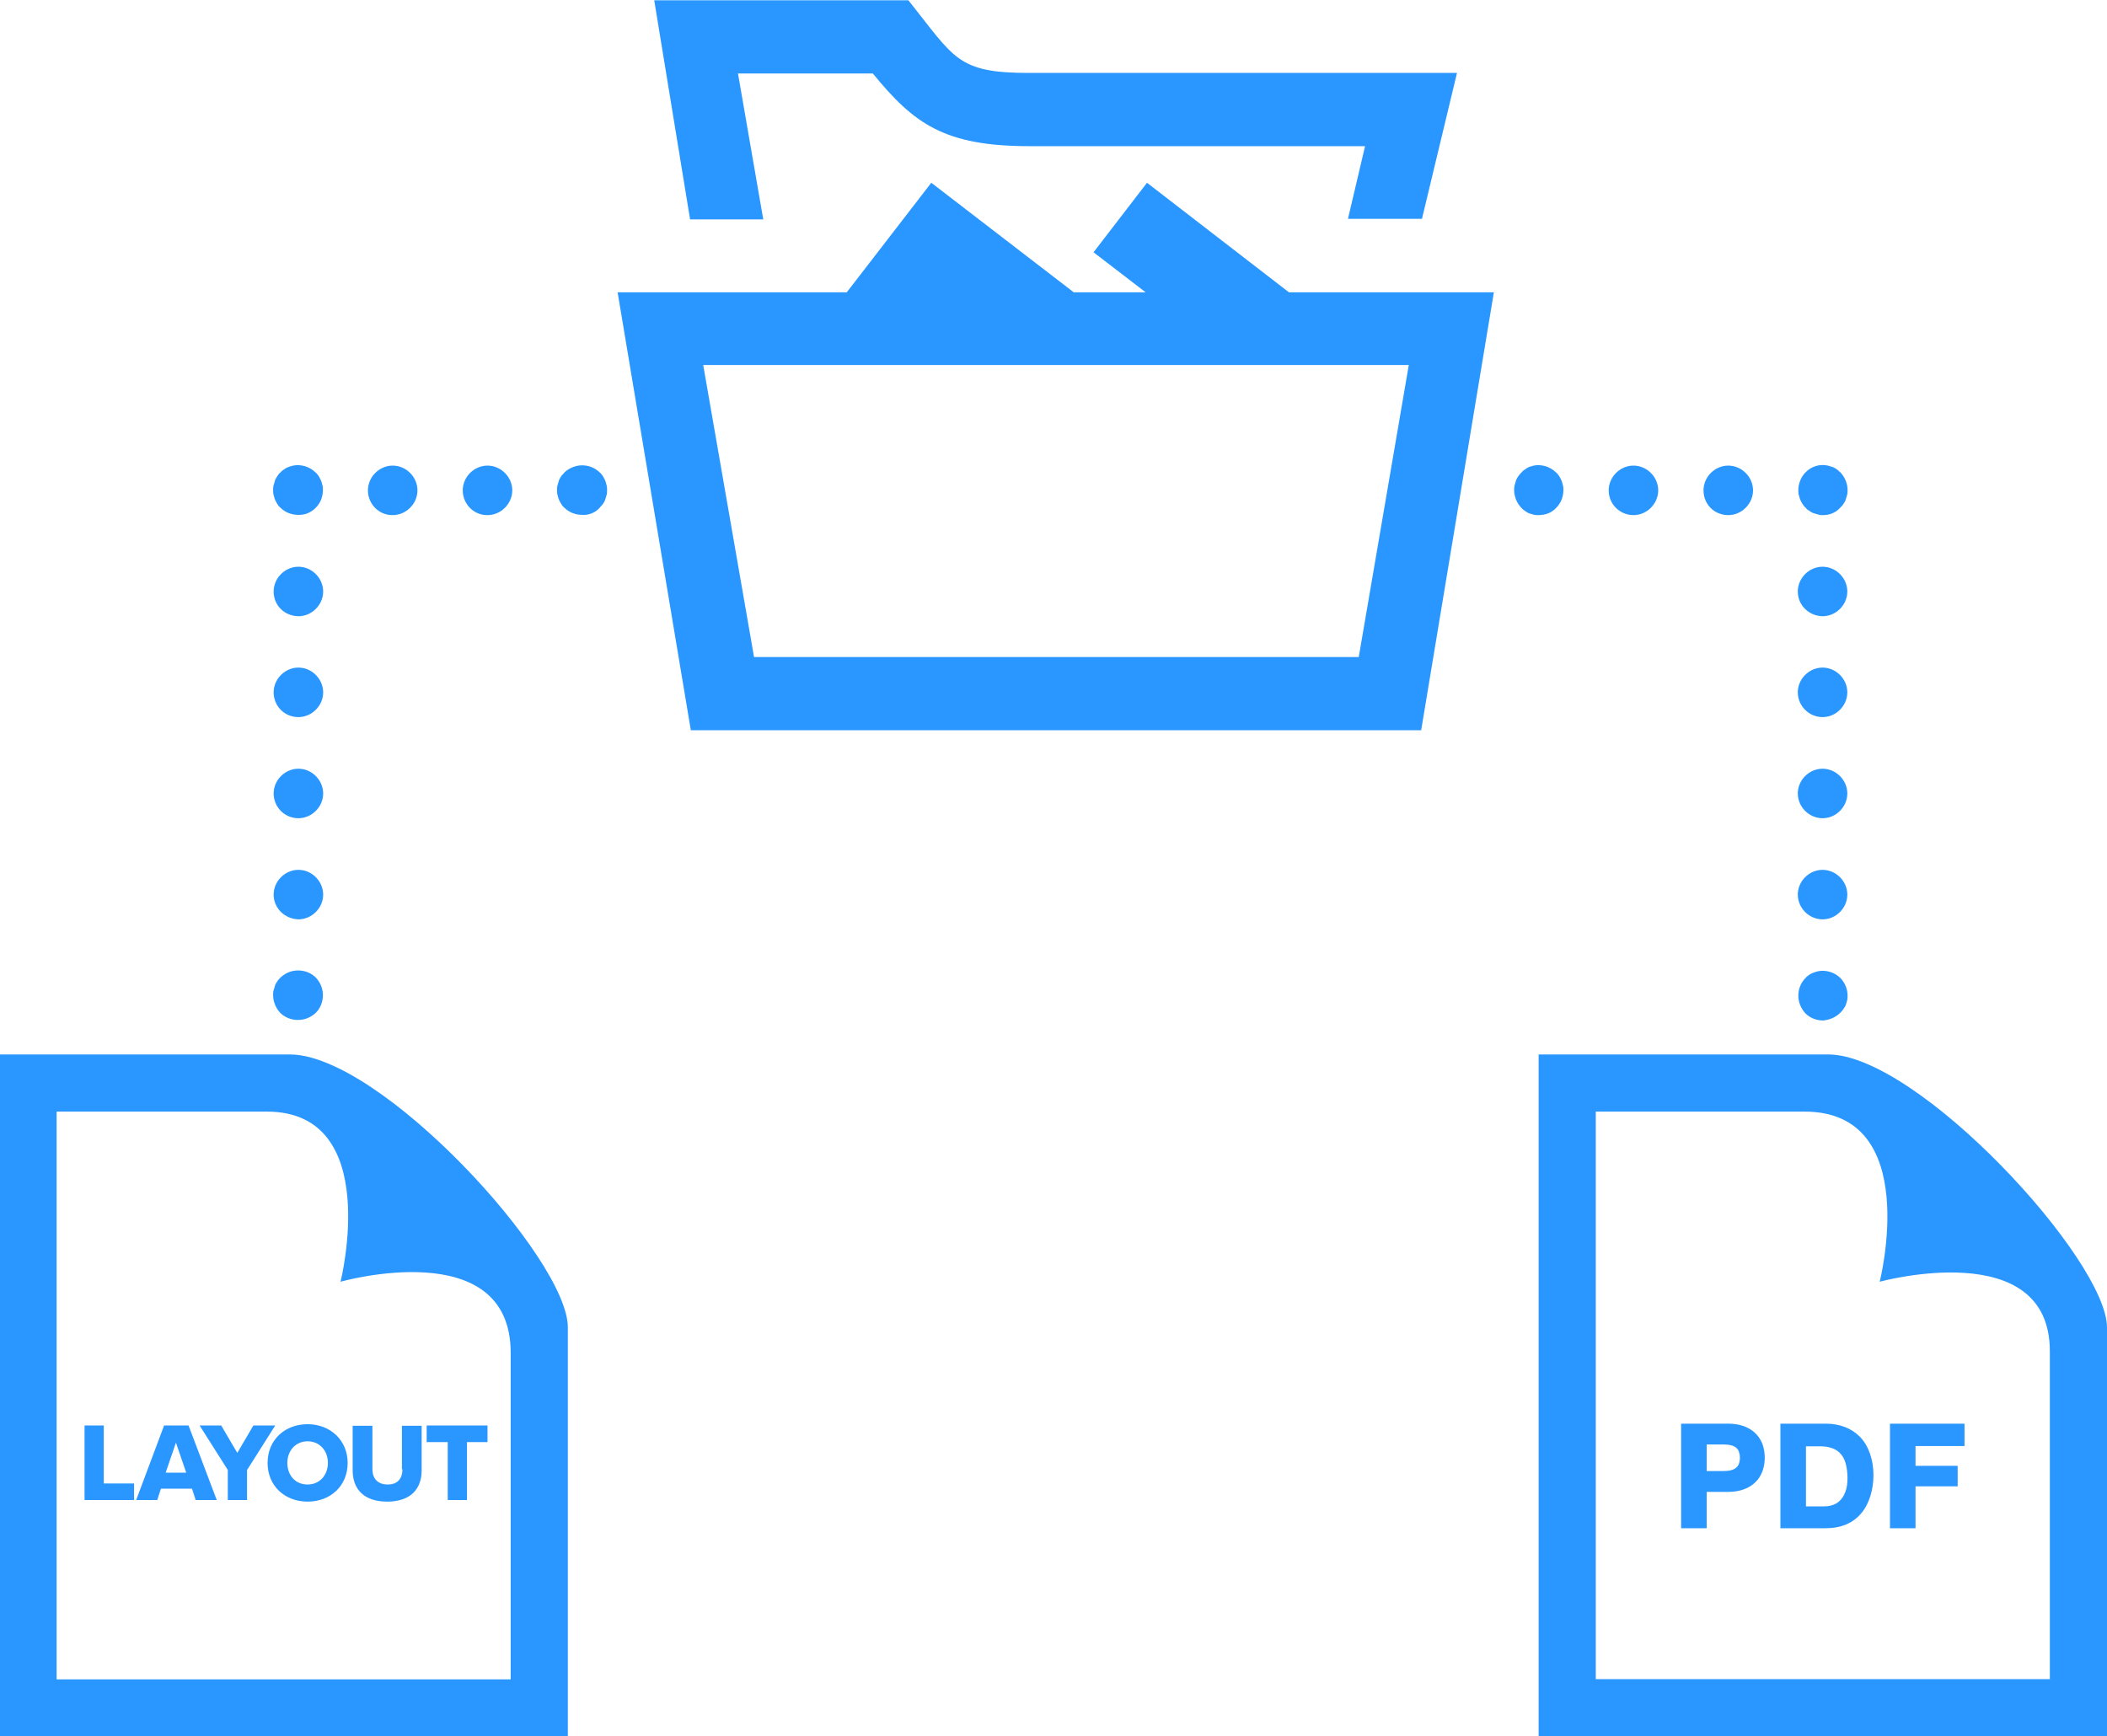 <svg xmlns="http://www.w3.org/2000/svg" id="Layer_1" viewBox="0 0 800 659.3" width="800" height="659.3"><style>.st0{fill:#2997ff}</style><path d="M262 83.2L248.4.1h96.5c17.6 22 18.4 27.6 45.9 27.6h162.4l-13.3 55.4h-28.1l6.5-27.6H390.8c-32.2 0-43.8-8.5-59.4-27.6h-51.2l9.6 55.4H262v-.1zM567.2 111l-27.6 166.3H262.3L234.5 111h87l32.1-41.6 54.1 41.6H435l-19.8-15.2 20.3-26.4 53.9 41.6h77.8zm-32.3 27.6H267l19.3 110.9h229.6l19-110.9zm150.3 283.5c44.9 0 28.5 64.6 28.5 64.6s64.6-17.7 64.6 26.4v124.5H605.9V422.1h79.3zm8.9-21.7H584.2v258.8H800V504.1c0-25.7-71.8-103.7-105.9-103.7zm51.8 140.2h-28.3v39.7h9.7v-15.9h16v-7.8h-16v-7.5h18.6v-8.5zm-52.7 0H676v39.7h17.2c5.8 0 10.4-1.9 13.6-5.8 6-7.2 6.3-22-.7-29-3.2-3.2-7.6-4.9-12.9-4.9zm-7.5 8.6h5.3c5.1 0 8.7 1.9 9.9 7 .7 2.9.9 7.3-.2 10.2-1.4 3.8-4.1 5.6-8.2 5.6h-6.8v-22.8zm-29.5-8.6h-17.9v39.7h9.7v-13.8h8.2c6.7 0 11.4-3.1 13.1-8.2 1-3.1 1-6.5 0-9.6-1.7-5-6.4-8.1-13.1-8.1zm-8.2 7.9h6c2.6 0 5.1.3 6.1 2.4.7 1.7.7 3.6 0 5.3-1.2 2.2-3.8 2.4-6.1 2.4h-6v-10.1zM110 400.4H0v258.8h215.6V504c0-26-71.1-103.6-105.6-103.6zm84.1 237.3H21.5V422.1h79.8c44.2 0 28 64.6 28 64.6s64.6-18.3 64.6 27v124h.2zM39.4 541.3h-7.3v28.3h18.8v-6.3H39.4v-22zm22.9 0l-10.6 28.3h8l1.4-4.3h11.8l1.4 4.3h8l-10.7-28.3h-9.3zm.6 17.9l3.9-11.4 3.9 11.4h-7.8zm33.3-17.9l-6.1 10.4-6.1-10.4h-8.2l10.7 16.9v11.4h7.3v-11.4l10.7-16.9h-8.3zm20.6-.5c-8.7 0-15.2 6-15.2 14.7s6.5 14.7 15.2 14.7 15.2-6 15.2-14.7c0-8.5-6.5-14.7-15.2-14.7zm0 22.9c-4.8 0-7.7-3.6-7.7-8.2s3.1-8.2 7.7-8.2 7.7 3.6 7.7 8.2-3.1 8.2-7.7 8.2zm36-5.8c0 3.4-1.7 5.8-5.6 5.8s-5.8-2.4-5.8-5.8v-16.5h-7.5v16.9c0 7 4.1 11.9 13.1 11.9s13.1-4.9 13.1-11.9v-16.9h-7.5v16.5h.2zm9.2-10.3h8v22h7.3v-22h7.8v-6.3H162v6.3zm428.9-354.8c1.7-1.7 2.7-4.1 2.7-6.7 0-.7 0-1.2-.2-1.9s-.3-1.2-.5-1.7-.5-1-.9-1.7c-.3-.5-.7-1-1.2-1.4-2.2-2.2-5.5-3.2-8.5-2.6-.5.2-1.2.3-1.7.5s-1 .5-1.5.9c-.5.3-1 .7-1.4 1.2-.3.3-.9.9-1.2 1.4s-.7 1-.9 1.7c-.2.5-.3 1.2-.5 1.7-.2.7-.2 1.2-.2 1.9 0 2.4 1 4.9 2.7 6.7.5.5.9.9 1.4 1.2.5.3 1 .7 1.5.9.5.2 1.2.3 1.7.5.7.2 1.2.2 1.9.2 2.7 0 5.1-.9 6.8-2.8zm55.9-6.6c0-5.1 4.3-9.4 9.4-9.4 5.1 0 9.4 4.3 9.4 9.4 0 5.1-4.3 9.4-9.4 9.4-5.3 0-9.4-4.1-9.4-9.4zm-36 0c0-5.1 4.3-9.4 9.4-9.4 5.1 0 9.4 4.3 9.4 9.4 0 5.1-4.3 9.4-9.4 9.4-5.1 0-9.4-4.1-9.4-9.4zm87.9 6.6c.3-.3.9-.9 1.2-1.4.3-.5.7-1 .9-1.7.2-.5.3-1.2.5-1.7.2-.7.2-1.2.2-1.9 0-2.4-1-4.9-2.7-6.7-.5-.3-.9-.9-1.4-1.2-.5-.3-1-.7-1.7-.9-.5-.2-1.2-.3-1.7-.5-3.1-.7-6.3.3-8.5 2.6-1.7 1.7-2.7 4.3-2.7 6.7 0 .7 0 1.2.2 1.9s.3 1.2.5 1.7.5 1 .9 1.7c.3.5.7 1 1.2 1.4.3.5.9.9 1.4 1.2.5.3 1 .7 1.7.9.5.2 1.2.3 1.7.5.7.2 1.2.2 1.9.2 2.3 0 4.7-.9 6.4-2.8zm-16.1 146.9c0-5.1 4.3-9.4 9.4-9.4 5.1 0 9.4 4.3 9.4 9.4s-4.3 9.4-9.4 9.4c-5.1 0-9.4-4.3-9.4-9.4zm0-38.4c0-5.1 4.3-9.4 9.4-9.4 5.1 0 9.4 4.3 9.4 9.4 0 5.1-4.3 9.4-9.4 9.4-5.1 0-9.4-4.3-9.4-9.4zm0-38.4c0-5.1 4.3-9.4 9.4-9.4 5.1 0 9.4 4.3 9.4 9.4s-4.3 9.4-9.4 9.4c-5.1 0-9.4-4.2-9.4-9.4zm0-38.3c0-5.1 4.3-9.4 9.4-9.4 5.1 0 9.4 4.3 9.4 9.4 0 5.1-4.3 9.4-9.4 9.4-5.1-.1-9.4-4.1-9.4-9.4zm16.1 160c.3-.3.9-.9 1.2-1.4.3-.5.7-1 .9-1.5.2-.5.3-1.2.5-1.7.2-.7.2-1.2.2-1.9 0-2.6-1-4.9-2.7-6.7-2.2-2.2-5.5-3.2-8.5-2.6-.5.2-1.2.3-1.7.5s-1.2.5-1.7.9c-.5.3-1 .7-1.4 1.2-1.7 1.7-2.7 4.1-2.7 6.7 0 2.4 1 4.9 2.7 6.7 1.7 1.7 4.1 2.7 6.7 2.7 2.4-.2 4.8-1.2 6.5-2.9zm-471-191.8c.3-.5.9-.9 1.2-1.4.3-.5.7-1 .9-1.7.2-.5.3-1.2.5-1.7s.2-1.2.2-1.9 0-1.2-.2-1.9-.3-1.2-.5-1.7-.5-1-.9-1.7c-.3-.5-.7-1-1.2-1.4-1.7-1.7-4.1-2.7-6.7-2.7-2.4 0-4.9 1-6.7 2.7-.3.5-.9.9-1.2 1.4-.3.5-.7 1-.9 1.7-.2.5-.3 1.2-.5 1.7-.2.7-.2 1.2-.2 1.9s0 1.2.2 1.9.3 1.2.5 1.7.5 1 .9 1.7c.3.5.7 1 1.2 1.4 1.7 1.7 4.1 2.7 6.7 2.7 2.5.2 5-.8 6.7-2.7zm-52-6.6c0-5.1 4.3-9.4 9.4-9.4 5.1 0 9.4 4.3 9.4 9.4 0 5.1-4.3 9.4-9.4 9.4-5.1.1-9.4-4.1-9.4-9.4zm-36 0c0-5.1 4.3-9.4 9.4-9.4 5.1 0 9.4 4.3 9.4 9.4 0 5.1-4.3 9.4-9.4 9.4-5.1.1-9.4-4.1-9.4-9.4zm-19.8 6.6c1.7-1.7 2.7-4.1 2.7-6.7 0-.7 0-1.2-.2-1.9s-.3-1.2-.5-1.7-.5-1-.9-1.7c-.3-.5-.7-1-1.2-1.4-2.2-2.2-5.5-3.2-8.5-2.6-.7.2-1.2.3-1.7.5s-1.2.5-1.7.9c-.5.3-1 .7-1.4 1.2-.5.3-.9.9-1.2 1.4-.3.5-.7 1-.9 1.7-.2.7-.3 1.2-.5 1.7-.2.7-.2 1.2-.2 1.9s0 1.2.2 1.9.3 1.2.5 1.7.5 1 .9 1.7c.3.5.7 1 1.2 1.4 1.7 1.7 4.1 2.7 6.7 2.7 2.5.1 4.8-.8 6.7-2.7zm-16 146.9c0-5.1 4.3-9.4 9.4-9.4s9.4 4.3 9.4 9.4-4.3 9.4-9.4 9.4c-5.3-.2-9.4-4.3-9.4-9.4zm0-38.4c0-5.1 4.3-9.4 9.4-9.4s9.4 4.3 9.4 9.4c0 5.1-4.3 9.4-9.4 9.4-5.3 0-9.4-4.3-9.4-9.4zm0-38.4c0-5.1 4.3-9.4 9.4-9.4s9.4 4.3 9.4 9.4-4.3 9.4-9.4 9.4c-5.3 0-9.4-4.2-9.4-9.4zm0-38.3c0-5.1 4.3-9.4 9.4-9.4s9.4 4.3 9.4 9.4c0 5.1-4.3 9.4-9.4 9.4-5.3-.1-9.4-4.1-9.4-9.4zm16 160c1.7-1.7 2.7-4.1 2.7-6.7 0-2.6-1-4.9-2.7-6.7-1.7-1.7-4.1-2.7-6.7-2.7-2.6 0-4.9 1-6.7 2.7-.5.5-.9.9-1.2 1.4-.3.5-.7 1-.9 1.7-.2.7-.3 1.2-.5 1.7s-.2 1.2-.2 1.9c0 2.4 1 4.9 2.7 6.7 1.7 1.7 4.1 2.7 6.7 2.7 2.7 0 4.9-1 6.8-2.7z" class="st0"/></svg>